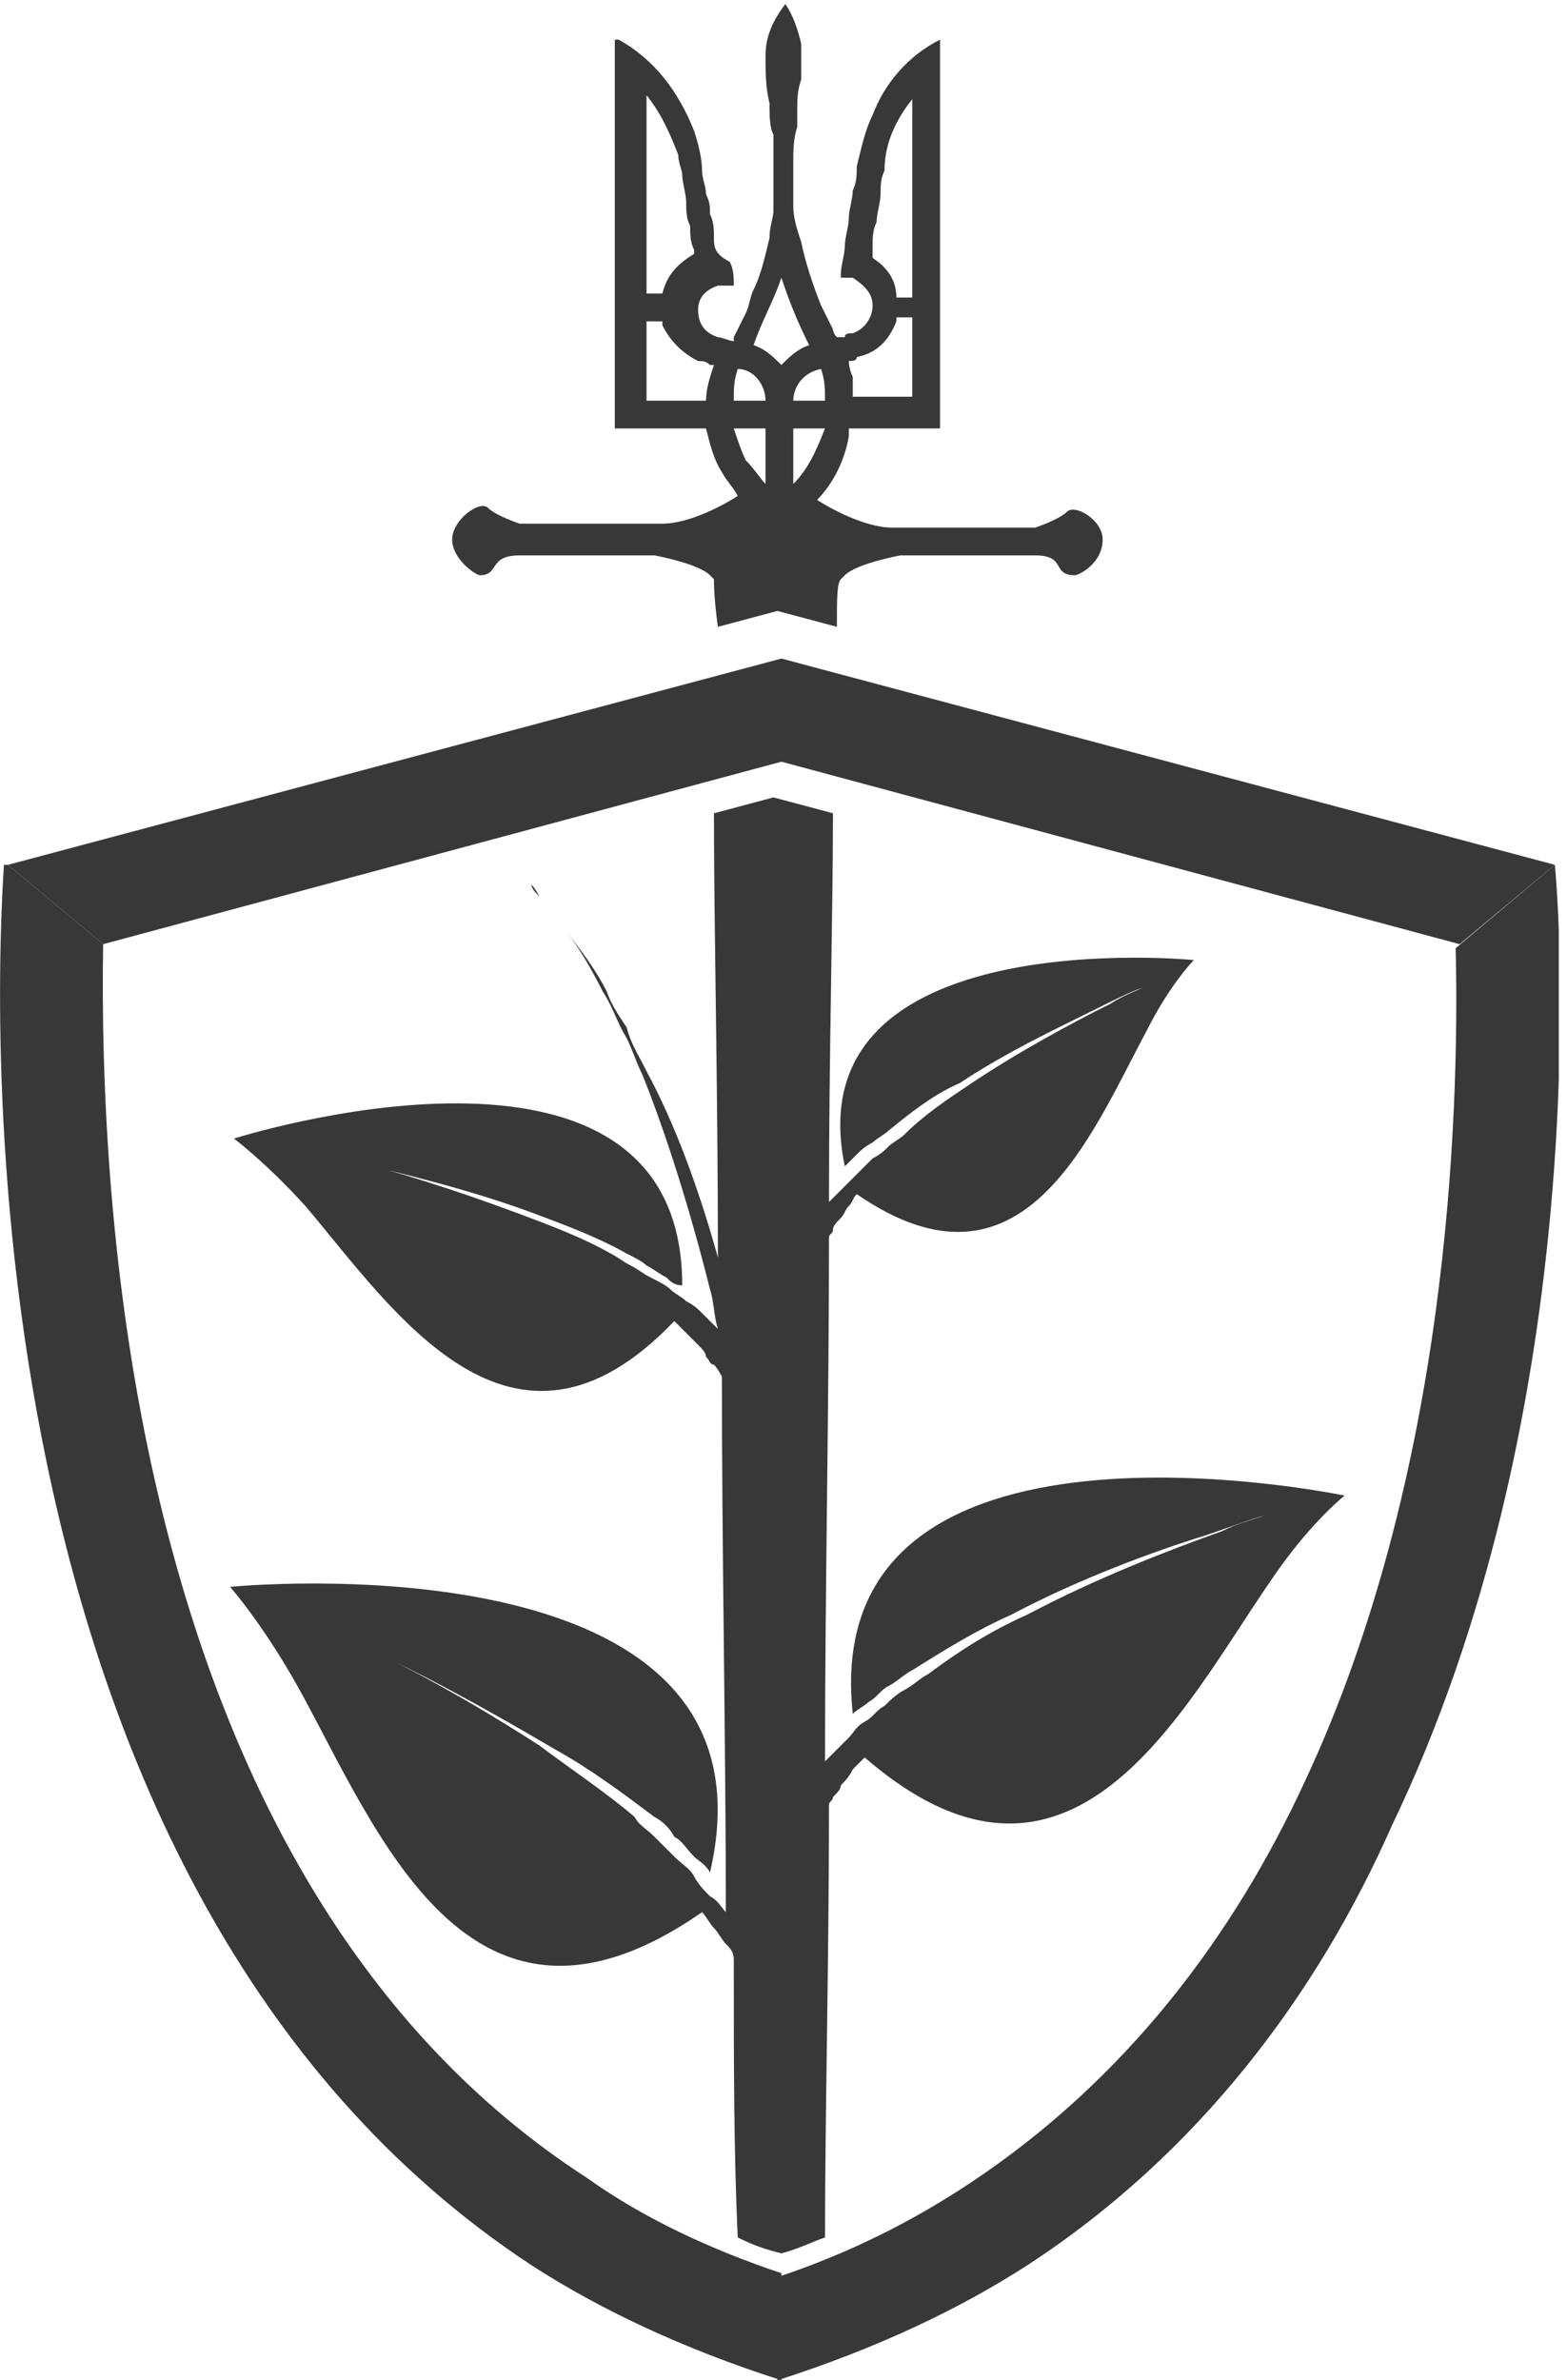 <svg width="158" height="240" viewBox="0 0 158 240" fill="none" xmlns="http://www.w3.org/2000/svg">
<g clip-path="url(#clip0_549_3151)">
<path d="M78.787 229.2V240C68.788 236.8 60.39 232.8 53.591 228.4C-4.799 190 -0.4 99.2 0.4 87.2H0.8L10.398 95.2C9.998 121.2 12.798 189.6 59.19 219.6C64.789 223.6 71.588 226.8 78.787 229.2Z" fill="#383838"/>
<path d="M107.582 51.6C106.782 52.4 104.382 53.2 104.382 53.2C104.382 53.2 93.184 53.2 89.984 53.2C87.185 53.2 83.585 51.2 82.386 50.4C83.985 48.8 85.185 46.4 85.585 44C85.585 43.6 85.585 43.6 85.585 43.2C88.785 43.2 91.584 43.2 94.784 43.2C94.784 30 94.784 17.2 94.784 4C91.584 5.6 89.185 8.4 87.985 11.6C87.185 13.2 86.785 15.2 86.385 16.8C86.385 17.6 86.385 18.4 85.985 19.2C85.985 20 85.585 21.2 85.585 22C85.585 22.8 85.185 24 85.185 24.8C85.185 25.6 84.785 26.8 84.785 27.6V28H85.185C85.585 28 85.585 28 85.985 28C87.185 28.8 87.985 29.6 87.985 30.8C87.985 32 87.185 33.2 85.985 33.6C85.585 33.6 85.185 33.6 85.185 34C84.785 34 84.785 34 84.385 34C83.985 33.6 83.985 33.2 83.985 33.2C83.585 32.4 83.186 31.6 82.786 30.8C81.986 28.8 81.186 26.4 80.786 24.4C80.386 23.2 79.986 22 79.986 20.8C79.986 20 79.986 19.2 79.986 18.8C79.986 18 79.986 17.2 79.986 16.4C79.986 15.2 79.986 14 80.386 12.8C80.386 12.4 80.386 11.6 80.386 11.2C80.386 10 80.386 9.2 80.786 8C80.786 7.2 80.786 6.8 80.786 6C80.786 5.6 80.786 4.8 80.786 4.4C80.386 2.8 79.986 1.6 79.186 0.4C77.986 2 77.187 3.6 77.187 5.6C77.187 7.2 77.187 8.8 77.587 10.4C77.587 11.6 77.587 12.8 77.986 13.6C77.986 14.8 77.986 16 77.986 17.2C77.986 18.4 77.986 19.6 77.986 21.2C77.986 22 77.587 22.8 77.587 24C77.187 25.6 76.787 27.6 75.987 29.2C75.587 30 75.587 30.8 75.187 31.6C74.787 32.4 74.387 33.2 73.987 34C73.987 34 73.987 34 73.987 34.4C73.587 34.4 72.787 34 72.387 34C71.188 33.6 70.388 32.8 70.388 31.2C70.388 30 71.188 29.2 72.387 28.8C72.787 28.8 73.187 28.8 73.587 28.8H73.987C73.987 28 73.987 27.2 73.587 26.4C71.987 25.6 71.987 24.8 71.987 24C71.987 23.2 71.987 22.4 71.588 21.6C71.588 20.8 71.588 20.4 71.188 19.6C71.188 18.8 70.788 18 70.788 17.2C70.788 16 70.388 14.4 69.988 13.2C68.388 9.2 65.988 6 62.389 4C62.389 4 62.389 4 61.989 4C61.989 17.2 61.989 30 61.989 43.2C65.189 43.2 67.988 43.2 71.188 43.2C71.588 44.8 71.987 46.4 72.787 47.6C73.187 48.4 73.987 49.2 74.387 50C73.187 50.8 69.588 52.8 66.788 52.8C63.189 52.8 52.391 52.8 52.391 52.8C52.391 52.8 49.991 52 49.191 51.2C48.391 50.4 45.592 52.4 45.592 54.4C45.592 56.4 47.991 58 48.391 58C50.391 58 49.191 56 52.391 56C55.59 56 65.988 56 65.988 56C65.988 56 70.388 56.8 71.588 58L71.987 58.4C71.987 58.8 71.987 60.4 72.387 63.2L78.386 61.6L84.385 63.2C84.385 60.4 84.385 58.8 84.785 58.4L85.185 58C86.385 56.8 90.784 56 90.784 56C90.784 56 101.183 56 104.382 56C107.582 56 105.982 58 108.381 58C108.781 58 111.181 56.8 111.181 54.4C111.181 52.4 108.381 50.8 107.582 51.6ZM87.985 26C87.985 25.6 87.985 25.2 87.985 24.8C87.985 24 87.985 23.2 88.385 22.4C88.385 21.6 88.785 20.4 88.785 19.6C88.785 18.8 88.785 18 89.185 17.2C89.185 14.4 90.384 12 91.984 10C91.984 16.8 91.984 23.2 91.984 30C91.584 30 91.184 30 90.384 30C90.384 28 89.185 26.8 87.985 26ZM85.585 36.4C85.985 36.4 86.385 36.4 86.385 36C88.385 35.6 89.585 34.4 90.384 32.4C90.384 32.4 90.384 32.4 90.384 32C90.784 32 91.184 32 91.984 32C91.984 32 91.984 39.6 91.984 40C89.984 40 87.985 40 85.985 40C85.985 39.2 85.985 38.8 85.985 38C85.985 38 85.585 37.2 85.585 36.4ZM65.189 9.6C66.788 11.6 67.588 13.6 68.388 15.6C68.388 16.4 68.788 17.2 68.788 17.6C68.788 18.4 69.188 19.6 69.188 20.4C69.188 21.2 69.188 22 69.588 22.8C69.588 23.6 69.588 24.4 69.988 25.2V25.6C67.988 26.8 67.188 28 66.788 29.6C66.388 29.6 65.588 29.6 65.189 29.6C65.189 23.2 65.189 16.4 65.189 9.6ZM71.188 40.4C69.188 40.4 67.188 40.4 65.189 40.4C65.189 37.6 65.189 35.2 65.189 32.4C65.588 32.4 66.388 32.4 66.788 32.4V32.8C67.588 34.4 68.788 35.6 70.388 36.4C70.788 36.4 71.188 36.4 71.588 36.8C71.588 36.8 71.588 36.8 71.987 36.8C71.588 38 71.188 39.2 71.188 40.4ZM79.986 48.8C79.986 46.8 79.986 45.2 79.986 43.2C81.186 43.2 81.986 43.2 83.186 43.2C82.386 45.2 81.586 47.2 79.986 48.8ZM82.786 37.2C83.186 38.4 83.186 39.2 83.186 40.4C81.986 40.4 80.786 40.4 79.986 40.4C79.986 39.2 80.786 37.6 82.786 37.2ZM78.786 28C79.586 30.4 80.386 32.4 81.586 34.8C80.386 35.2 79.586 36 78.786 36.8C77.986 36 77.187 35.2 75.987 34.8C76.787 32.4 77.986 30.4 78.786 28ZM74.387 37.2C75.987 37.2 77.187 38.8 77.187 40.4C75.987 40.4 74.787 40.4 73.987 40.4C73.987 39.2 73.987 38.4 74.387 37.2ZM77.187 43.2C77.187 45.2 77.187 46.8 77.187 48.8C76.787 48.4 75.987 47.2 75.187 46.4C74.787 45.6 74.387 44.4 73.987 43.2C75.187 43.2 76.387 43.2 77.187 43.2Z" fill="#383838"/>
<path d="M85.986 172.8C86.386 172.4 87.186 172 87.586 171.6C88.385 171.2 88.785 170.4 89.585 170C90.385 169.6 91.185 168.8 91.985 168.4C95.184 166.4 98.384 164.4 101.983 162.8C108.782 159.2 116.381 156.4 121.58 154.8C123.98 154 125.979 153.2 127.579 152.8C126.379 153.2 124.779 153.6 123.18 154.4C117.581 156.4 110.382 159.2 103.583 162.8C99.984 164.4 96.784 166.4 93.585 168.8C92.785 169.2 91.985 170 91.185 170.4C90.385 170.8 89.585 171.6 89.185 172C88.385 172.4 87.986 173.2 87.186 173.6C86.386 174 85.986 174.8 85.586 175.2C85.186 175.6 84.386 176.4 83.986 176.8C83.586 177.2 83.186 177.6 83.186 177.6C83.186 160.4 83.586 142 83.586 125.2C83.586 125.2 83.586 125.2 83.586 124.8C83.586 124.4 83.986 124.4 83.986 124C83.986 123.6 84.386 123.2 84.786 122.8C85.186 122.4 85.186 122 85.586 121.6C85.986 121.2 85.986 120.8 86.386 120.4C103.183 132 109.982 114.4 115.581 104C117.981 99.2 120.38 96.8 120.38 96.8C120.38 96.8 79.987 92.8 85.186 117.6C85.586 117.2 85.986 116.8 86.386 116.4C86.786 116 87.186 115.6 87.986 115.2C88.385 114.8 89.185 114.4 89.585 114C91.585 112.4 93.985 110.4 96.784 109.2C101.583 106 106.782 103.6 110.782 101.6C112.382 100.8 113.981 100 115.181 99.6C114.381 100 113.181 100.4 111.982 101.2C107.982 103.2 102.783 106 97.984 109.2C95.584 110.8 93.185 112.4 91.185 114.4C90.785 114.8 89.985 115.2 89.585 115.6C89.185 116 88.785 116.4 87.986 116.8C87.586 117.2 87.186 117.6 86.786 118C86.386 118.4 85.986 118.8 85.586 119.2C85.186 119.6 84.786 120 84.386 120.4C83.986 120.8 83.986 120.8 83.586 121.2C83.586 106 83.986 92.4 83.986 82L77.987 80.4L71.988 82C71.988 94 72.388 109.6 72.388 126.8C70.388 119.6 67.989 113.2 65.189 108C64.389 106.4 63.59 105.2 63.19 103.6C62.39 102.4 61.59 101.2 61.19 100C59.99 97.6 58.39 95.6 57.191 94C55.991 92.4 54.791 91.2 54.391 90.4C53.991 90 53.591 89.6 53.591 89.2C53.591 89.2 53.991 89.6 54.391 90.4C54.791 91.2 55.991 92.4 57.191 94C58.39 95.6 59.59 97.6 60.79 100C61.59 101.2 61.99 102.4 62.79 104C63.59 105.2 63.989 106.8 64.789 108.4C67.189 114.4 69.589 122 71.588 130C71.988 131.2 71.988 132.8 72.388 134L71.988 133.6C71.588 133.2 71.188 132.8 70.788 132.4C70.388 132 69.989 131.6 69.189 131.2C68.789 130.8 67.989 130.4 67.589 130C67.189 129.6 66.389 129.2 65.589 128.8C64.789 128.4 64.389 128 63.59 127.6C62.79 127.2 62.39 126.8 61.59 126.4C58.79 124.8 55.591 123.6 52.391 122.4C45.992 120 39.594 118 34.794 116.8C33.195 116.4 31.995 116 30.795 116C31.995 116.4 33.995 116.8 35.994 117.2C40.793 118.4 47.592 120 53.991 122.4C57.191 123.6 60.39 124.8 63.19 126.4C63.989 126.8 64.789 127.2 65.189 127.6C65.989 128 66.389 128.4 67.189 128.8C67.589 129.2 67.989 129.6 68.789 129.6C68.789 100.4 23.596 114.8 23.596 114.8C23.596 114.8 26.796 117.2 30.795 121.6C39.594 132 51.592 150.4 67.989 133.2C68.389 133.6 68.789 134 69.189 134.4C69.589 134.8 69.989 135.2 70.388 135.6C70.788 136 71.188 136.4 71.188 136.8C71.588 137.2 71.588 137.6 71.988 137.6C72.388 138 72.788 138.8 72.788 138.8C72.788 156.8 73.188 176 73.188 193.2C73.188 193.2 73.188 193.2 73.188 192.8C72.788 192.4 72.388 191.6 71.588 191.2C71.188 190.8 70.388 190 69.989 189.2C69.589 188.4 68.789 188 67.989 187.2C67.189 186.4 66.789 186 65.989 185.2C65.189 184.4 64.389 184 63.989 183.2C61.19 180.8 57.591 178.4 54.391 176C47.592 171.6 40.393 167.6 34.794 165.2C33.195 164.4 31.595 163.6 30.395 163.2C31.995 164 33.995 164.8 36.394 166C41.993 168.4 49.192 172.4 55.991 176.4C59.59 178.4 62.79 180.8 65.989 183.2C66.789 183.6 67.589 184.4 67.989 185.2C68.789 185.6 69.189 186.4 69.989 187.2C70.388 187.6 71.188 188 71.588 188.8C79.587 154.4 23.196 160 23.196 160C23.196 160 26.396 163.6 29.995 170C37.994 184.4 47.192 209.2 70.788 192.8C71.188 193.2 71.588 194 71.988 194.4C72.388 194.8 72.788 195.6 73.188 196C73.588 196.4 73.988 196.8 73.988 197.6C73.988 197.6 73.988 197.6 73.988 198C73.988 208 73.988 217.2 74.388 225.6C75.987 226.4 77.187 226.8 78.787 227.2C80.387 226.8 81.987 226 83.186 225.6C83.186 213.2 83.586 198 83.586 182C83.586 181.6 83.986 181.6 83.986 181.2C84.386 180.8 84.786 180.4 84.786 180C85.186 179.6 85.586 179.2 85.986 178.4C86.386 178 86.786 177.6 87.186 177.2C107.982 195.2 119.18 172.4 127.979 159.6C131.978 153.6 135.578 150.8 135.578 150.8C135.578 150.8 82.386 139.6 85.986 172.8Z" fill="#383838"/>
<path d="M147.176 95.2L78.787 76.8L10.398 95.2L0.8 87.2L78.787 66.4L156.774 87.2L147.176 95.2Z" fill="#383838"/>
<path d="M156.774 87.2L146.775 95.6C147.175 112.8 145.976 148.8 131.578 179.6C124.379 195.2 113.581 209.6 97.984 220C91.984 224 85.585 227.2 78.387 229.6V240C88.385 236.8 96.784 232.8 103.583 228.4C120.78 217.2 132.778 201.2 140.376 184C159.973 143.2 157.574 95.6 156.774 87.2Z" fill="#383838"/>
</g>
<defs>
<clipPath id="clip0_549_3151">
<rect width="157.174" height="240" fill="white"/>
</clipPath>
</defs>
</svg>
